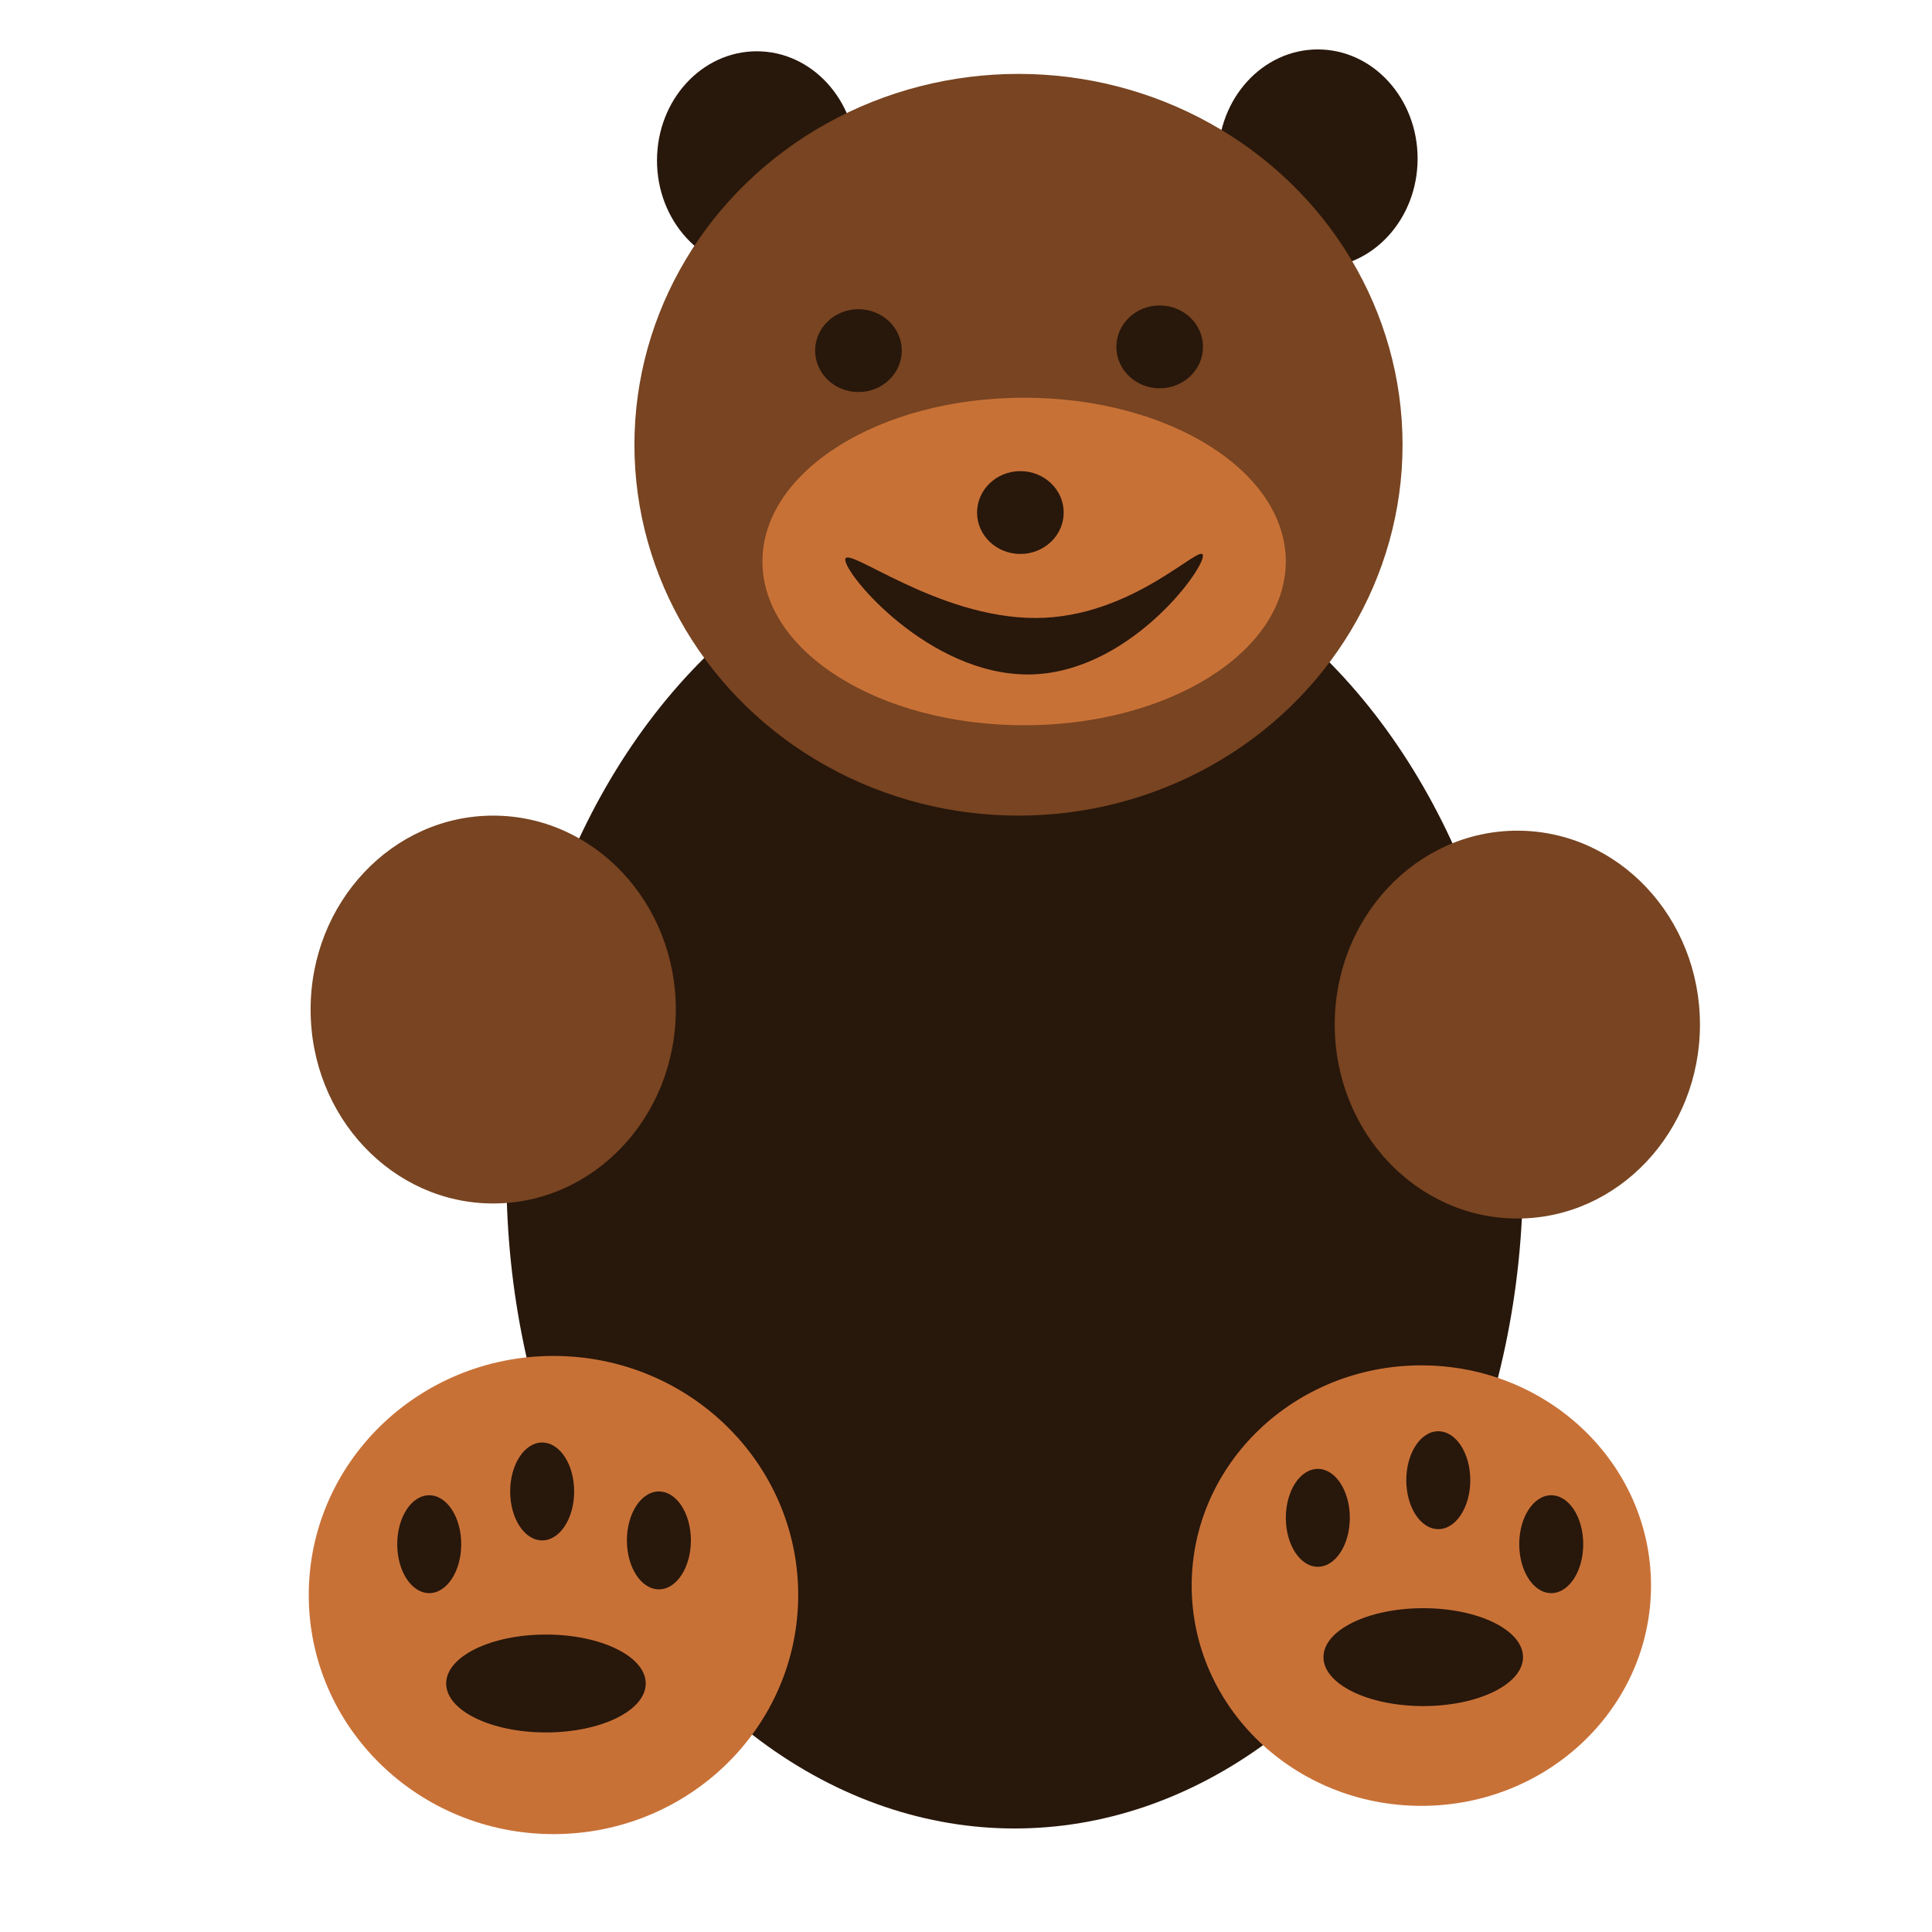 <?xml version="1.0" encoding="UTF-8" standalone="no"?>
<!-- Created with Inkscape (http://www.inkscape.org/) -->

<svg
   xmlns:dc="http://purl.org/dc/elements/1.1/"
   xmlns:cc="http://creativecommons.org/ns#"
   xmlns:rdf="http://www.w3.org/1999/02/22-rdf-syntax-ns#"
   xmlns:svg="http://www.w3.org/2000/svg"
   xmlns="http://www.w3.org/2000/svg"
   xmlns:sodipodi="http://sodipodi.sourceforge.net/DTD/sodipodi-0.dtd"
   xmlns:inkscape="http://www.inkscape.org/namespaces/inkscape"
   width="48mm"
   height="48mm"
   viewBox="0 0 48 48"
   version="1.1"
   id="svg8"
   inkscape:version="0.92.4 (5da689c313, 2019-01-14)"
   sodipodi:docname="TeddyBear.svg">
  <defs
     id="defs2" />
  <sodipodi:namedview
     id="base"
     pagecolor="#ffffff"
     bordercolor="#666666"
     borderopacity="1.0"
     inkscape:pageopacity="0.0"
     inkscape:pageshadow="2"
     inkscape:zoom="2.8284271"
     inkscape:cx="109.37266"
     inkscape:cy="74.293355"
     inkscape:document-units="mm"
     inkscape:current-layer="layer1"
     showgrid="false"
     inkscape:window-width="1920"
     inkscape:window-height="1031"
     inkscape:window-x="0"
     inkscape:window-y="25"
     inkscape:window-maximized="1" />
  <g
     inkscape:label="Layer 1"
     inkscape:groupmode="layer"
     id="layer1"
     transform="translate(0,-249)">
    <ellipse
       id="path3713-3-6"
       cx="25.21"
       cy="278.198"
       rx="12.628"
       ry="16.23"
       style="fill:#28170b;stroke-width:0.587" />
    <ellipse
       id="path3713"
       cx="13.751"
       cy="288.628"
       rx="6.08"
       ry="5.94"
       style="fill:#c87137;stroke-width:0.246" />
    <ellipse
       id="path3713-3"
       cx="35.313"
       cy="288.394"
       rx="5.706"
       ry="5.472"
       style="fill:#c87137;stroke-width:0.229" />
    <ellipse
       id="path3713-7"
       cx="12.254"
       cy="274.082"
       rx="4.537"
       ry="4.818"
       style="stroke-width:0.192;fill:#784421" />
    <ellipse
       id="path3713-7-5"
       cx="37.698"
       cy="274.456"
       rx="4.537"
       ry="4.818"
       style="stroke-width:0.192;fill:#784421" />
    <ellipse
       id="path3713-7-6"
       cx="18.802"
       cy="252.987"
       rx="2.479"
       ry="2.713"
       style="stroke-width:0.106;fill:#28170b" />
    <ellipse
       id="path3713-7-6-2"
       cx="32.741"
       cy="252.941"
       rx="2.479"
       ry="2.713"
       style="stroke-width:0.106;fill:#28170b" />
    <ellipse
       id="path3713-35"
       cx="25.304"
       cy="260.05"
       rx="9.542"
       ry="9.214"
       style="stroke-width:0.384;fill:#784421" />
    <ellipse
       id="path3713-7-6-9"
       cx="21.328"
       cy="257.711"
       rx="1.076"
       ry="1.029"
       style="fill:#28170b;stroke-width:0.043" />
    <ellipse
       id="path3713-7-6-9-1"
       cx="28.812"
       cy="257.618"
       rx="1.076"
       ry="1.029"
       style="fill:#28170b;stroke-width:0.043" />
    <ellipse
       id="path3713-7-6-9-2"
       cx="10.664"
       cy="287.365"
       rx="0.795"
       ry="1.216"
       style="fill:#28170b;stroke-width:0.04" />
    <ellipse
       id="path3713-3-9"
       cx="25.444"
       cy="262.95"
       rx="6.501"
       ry="4.069"
       style="fill:#c87137;stroke-width:0.211" />
    <ellipse
       id="path3713-7-6-9-3"
       cx="25.351"
       cy="261.734"
       rx="1.076"
       ry="1.029"
       style="fill:#28170b;stroke-width:0.043" />
    <ellipse
       id="path3713-7-6-9-2-6"
       cx="13.47"
       cy="286.055"
       rx="0.795"
       ry="1.216"
       style="fill:#28170b;stroke-width:0.04" />
    <ellipse
       id="path3713-7-6-9-2-0"
       cx="16.37"
       cy="287.271"
       rx="0.795"
       ry="1.216"
       style="fill:#28170b;stroke-width:0.04" />
    <ellipse
       id="path3713-7-6-9-2-62"
       cx="32.741"
       cy="286.71"
       rx="0.795"
       ry="1.216"
       style="fill:#28170b;stroke-width:0.04" />
    <ellipse
       id="path3713-7-6-9-2-61"
       cx="35.734"
       cy="285.775"
       rx="0.795"
       ry="1.216"
       style="fill:#28170b;stroke-width:0.04" />
    <ellipse
       id="path3713-7-6-9-2-8"
       cx="38.54"
       cy="287.365"
       rx="0.795"
       ry="1.216"
       style="fill:#28170b;stroke-width:0.04" />
    <ellipse
       id="path3713-7-6-9-2-6-7"
       cx="13.564"
       cy="290.826"
       rx="2.479"
       ry="1.216"
       style="fill:#28170b;stroke-width:0.071" />
    <ellipse
       id="path3713-7-6-9-2-6-7-9"
       cx="35.36"
       cy="290.171"
       rx="2.479"
       ry="1.216"
       style="fill:#28170b;stroke-width:0.071" />
    <path
       style="fill:#28170b;stroke-width:0.072"
       d="m 29.887,262.81 c 2.8e-5,0.387 -1.896,2.947 -4.35,2.947 -2.454,0 -4.537,-2.466 -4.537,-2.853 7e-6,-0.387 2.27,1.45 4.724,1.45 2.454,0 4.163,-1.931 4.163,-1.543 z"
       id="path3713-7-6-9-2-6-7-9-2"
       inkscape:connector-curvature="0"
       sodipodi:nodetypes="cscsc" />
  </g>
</svg>
